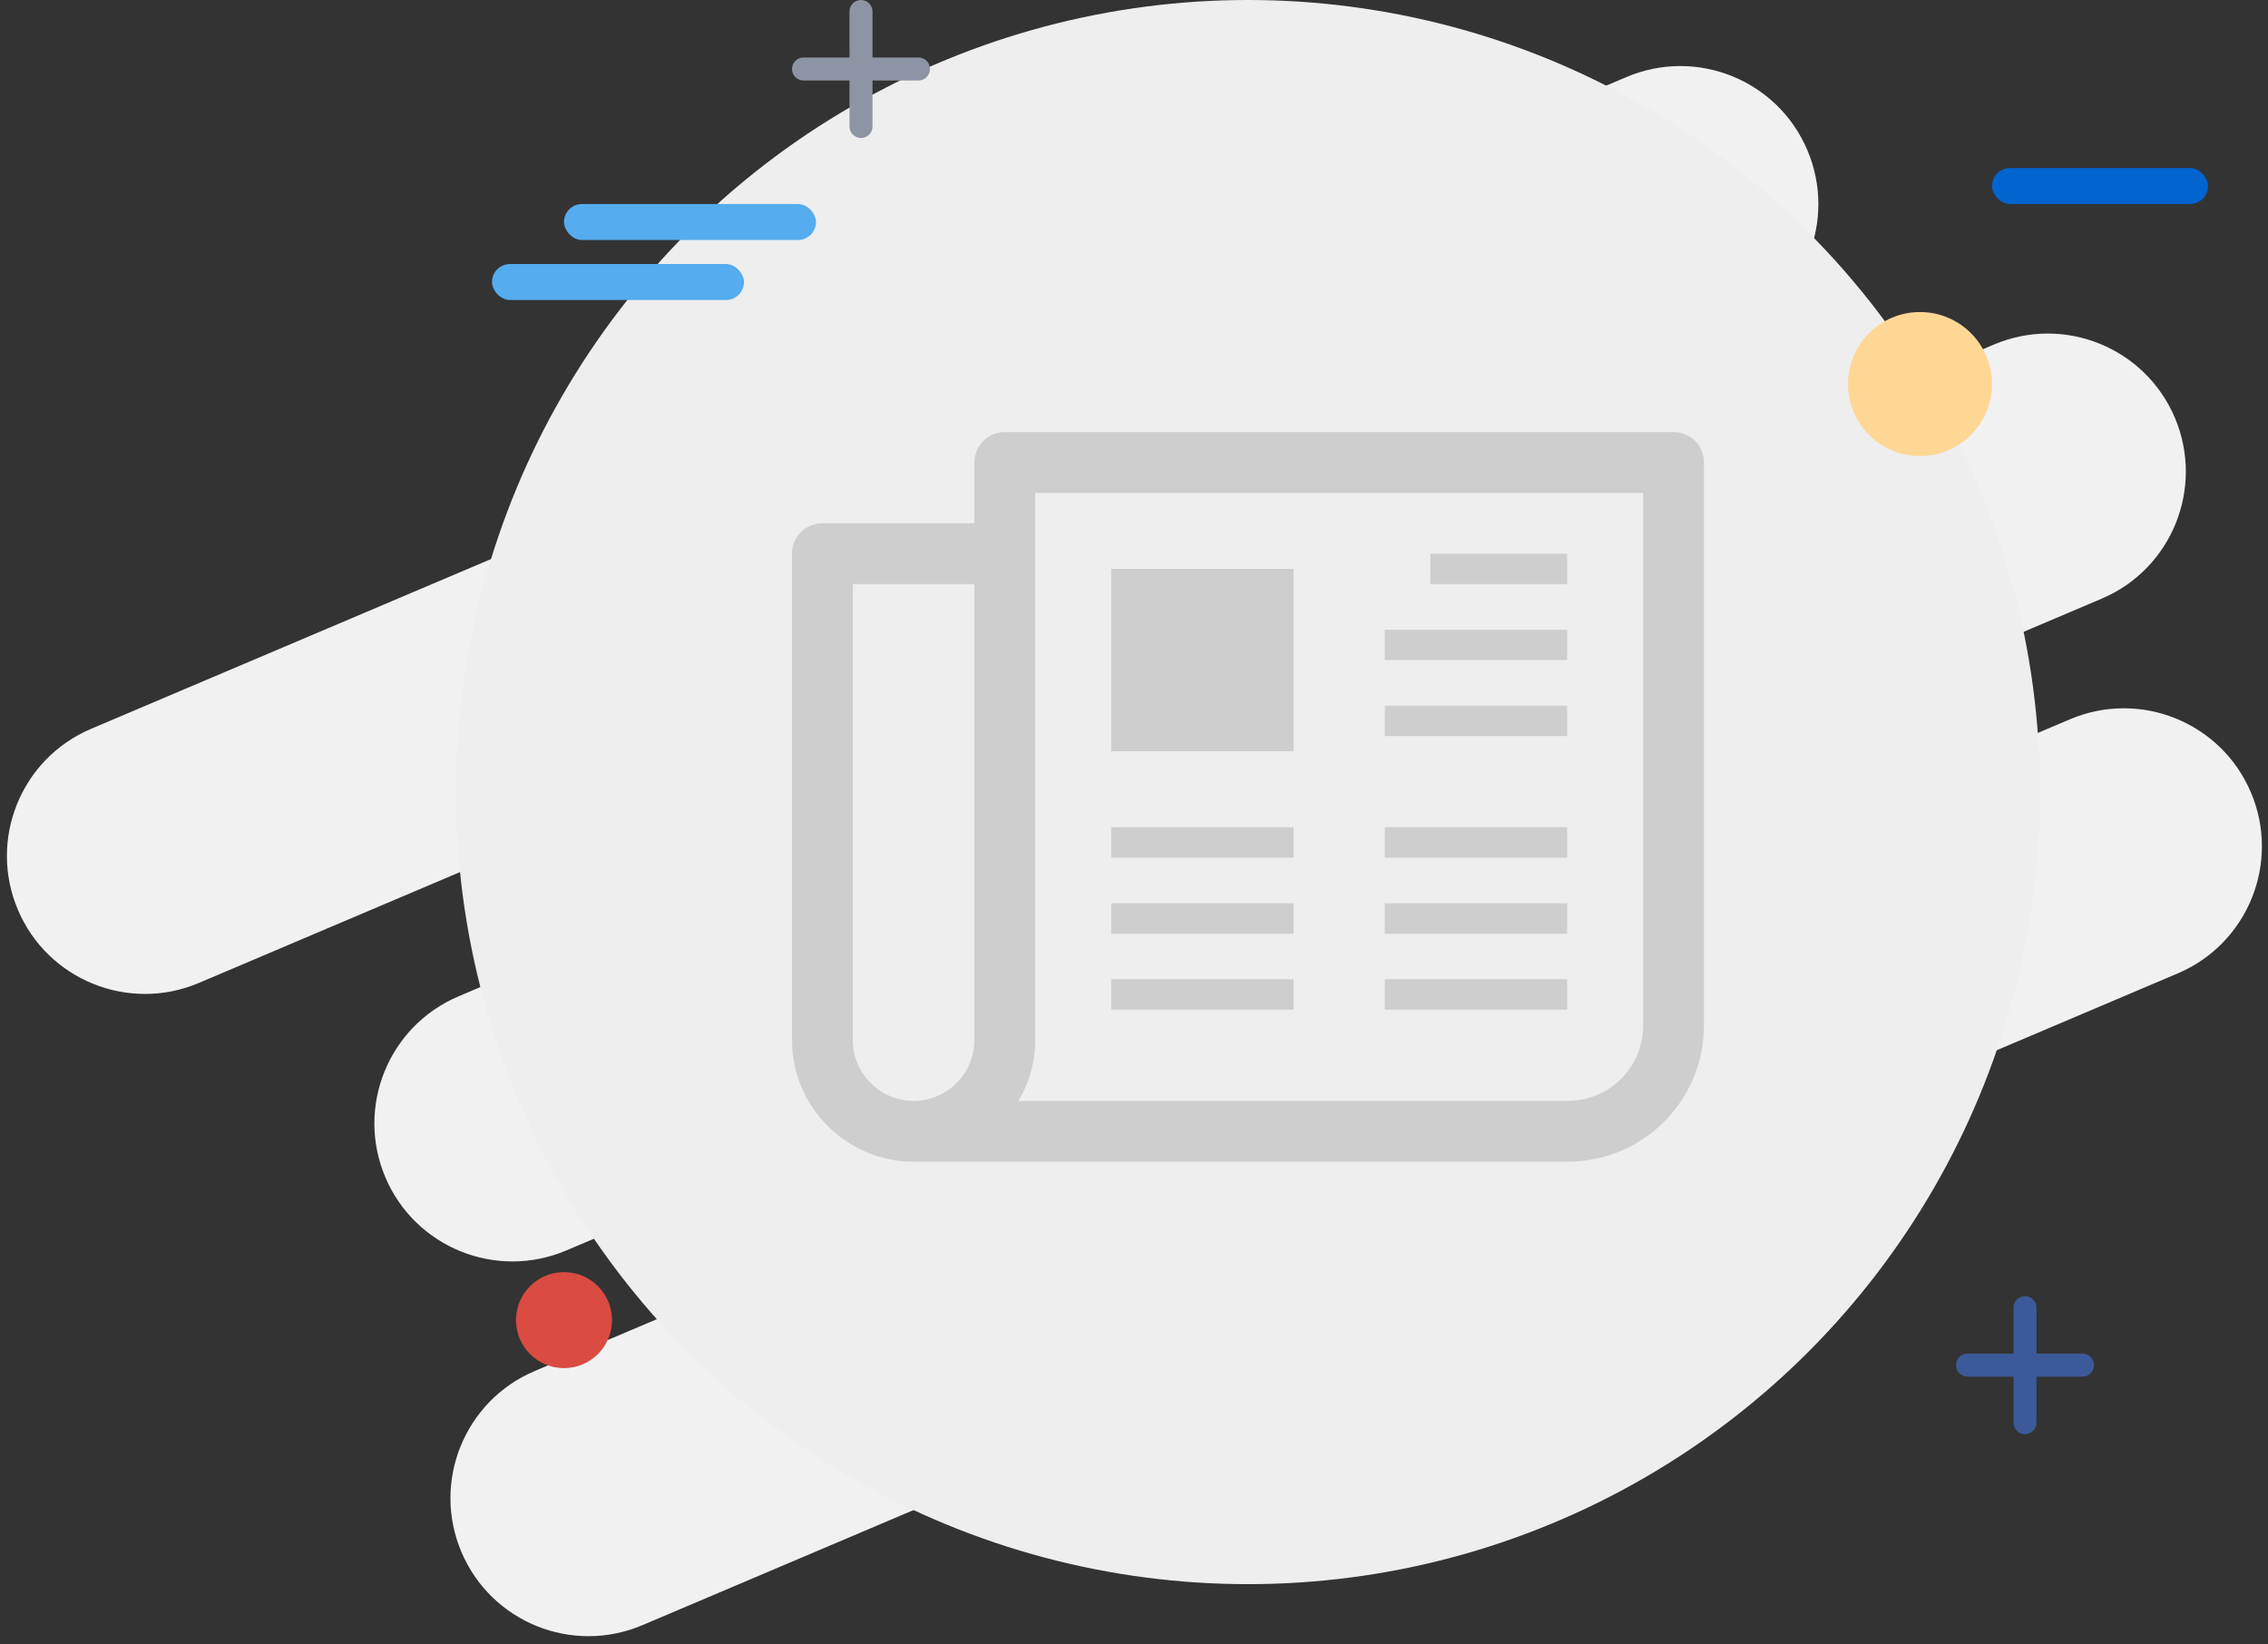 <?xml version="1.0" encoding="UTF-8"?>
<svg width="189px" height="137px" viewBox="0 0 189 137" version="1.1" xmlns="http://www.w3.org/2000/svg" xmlns:xlink="http://www.w3.org/1999/xlink">
    <rect x="0" y="0" width="189" height="137" fill="#333333" stroke="none"/>
    <!-- Generator: Sketch 48.2 (47327) - http://www.bohemiancoding.com/sketch -->
    <title>Illustration_News_not found</title>
    <desc>Created with Sketch.</desc>
    <defs></defs>
    <g id="DG_Home_Company_no-result" stroke="none" stroke-width="1" fill="none" fill-rule="evenodd" transform="translate(-1059, -1016)">
        <g id="Illustration_News_not-found" transform="translate(1056, 1010)">
            <path d="M21.225,32.325 L160.225,32.325 C166.577,32.325 171.725,37.474 171.725,43.825 C171.725,50.176 166.577,55.325 160.225,55.325 L21.225,55.325 C14.874,55.325 9.725,50.176 9.725,43.825 C9.725,37.474 14.874,32.325 21.225,32.325 Z M40.703,64.808 L179.703,64.808 C186.054,64.808 191.203,69.957 191.203,76.308 C191.203,82.659 186.054,87.808 179.703,87.808 L40.703,87.808 C34.352,87.808 29.203,82.659 29.203,76.308 C29.203,69.957 34.352,64.808 40.703,64.808 Z M34.338,96.027 L173.338,96.027 C179.689,96.027 184.838,101.176 184.838,107.527 C184.838,113.879 179.689,119.027 173.338,119.027 L34.338,119.027 C27.986,119.027 22.838,113.879 22.838,107.527 C22.838,101.176 27.986,96.027 34.338,96.027 Z" id="Combined-Shape" fill="#F1F1F1" transform="translate(100.464, 75.676) rotate(-23) translate(-100.464, -75.676) "></path>
            <circle id="Oval-2" fill="#EEEEEE" cx="107" cy="72" r="66"></circle>
            <rect id="Rectangle-7" fill="#55ACEE" x="50" y="23" width="21" height="3" rx="1.5"></rect>
            <rect id="Rectangle-7-Copy" fill="#55ACEE" x="44" y="28" width="21" height="3" rx="1.5"></rect>
            <rect id="Rectangle-8" fill="#0164CF" x="169" y="20" width="18" height="3" rx="1.5"></rect>
            <path d="M170.792,118.792 L170.792,114.958 C170.792,114.429 171.221,114 171.75,114 C172.279,114 172.708,114.429 172.708,114.958 L172.708,118.792 L176.542,118.792 C177.071,118.792 177.5,119.221 177.5,119.75 C177.5,120.279 177.071,120.708 176.542,120.708 L172.708,120.708 L172.708,124.542 C172.708,125.071 172.279,125.5 171.75,125.5 C171.221,125.5 170.792,125.071 170.792,124.542 L170.792,120.708 L166.958,120.708 C166.429,120.708 166,120.279 166,119.75 C166,119.221 166.429,118.792 166.958,118.792 L170.792,118.792 Z" id="Combined-Shape" fill="#3C5A99"></path>
            <path d="M73.792,10.792 L73.792,6.958 C73.792,6.429 74.221,6 74.75,6 C75.279,6 75.708,6.429 75.708,6.958 L75.708,10.792 L79.542,10.792 C80.071,10.792 80.5,11.221 80.5,11.75 C80.5,12.279 80.071,12.708 79.542,12.708 L75.708,12.708 L75.708,16.542 C75.708,17.071 75.279,17.5 74.75,17.5 C74.221,17.5 73.792,17.071 73.792,16.542 L73.792,12.708 L69.958,12.708 C69.429,12.708 69,12.279 69,11.75 C69,11.221 69.429,10.792 69.958,10.792 L73.792,10.792 Z" id="Combined-Shape-Copy" fill="#8D95A5"></path>
            <circle id="Oval-3" fill="#FFD794" cx="163" cy="38" r="6"></circle>
            <circle id="Oval-4" fill="#DA4B42" cx="50" cy="116" r="4"></circle>
            <path d="M118.4,90.133 L133.6,90.133 L133.6,87.6 L118.4,87.6 L118.4,90.133 Z M118.4,83.8 L133.6,83.8 L133.6,81.267 L118.4,81.267 L118.4,83.8 Z M118.4,77.467 L133.6,77.467 L133.6,74.933 L118.4,74.933 L118.4,77.467 Z M95.6,90.133 L110.8,90.133 L110.8,87.6 L95.6,87.6 L95.6,90.133 Z M95.6,83.8 L110.8,83.8 L110.8,81.267 L95.6,81.267 L95.6,83.8 Z M95.6,77.467 L110.8,77.467 L110.8,74.933 L95.6,74.933 L95.6,77.467 Z M118.4,67.333 L133.6,67.333 L133.6,64.8 L118.4,64.8 L118.4,67.333 Z M118.4,61 L133.6,61 L133.6,58.467 L118.4,58.467 L118.4,61 Z M122.2,54.667 L133.6,54.667 L133.6,52.133 L122.2,52.133 L122.2,54.667 Z M95.6,68.6 L110.8,68.6 L110.8,53.4 L95.6,53.4 L95.6,68.6 Z M139.933,91.4 C139.933,94.947 137.147,97.733 133.6,97.733 L87.873,97.733 C88.76,96.213 89.267,94.567 89.267,92.667 L89.267,52.133 L89.267,47.067 L139.933,47.067 L139.933,91.4 Z M74.067,92.667 L74.067,54.667 L84.2,54.667 L84.2,92.667 C84.2,95.453 81.92,97.733 79.133,97.733 C76.347,97.733 74.067,95.453 74.067,92.667 Z M142.467,42 L86.733,42 C85.34,42 84.2,43.14 84.2,44.533 L84.2,49.6 L71.533,49.6 C70.14,49.6 69,50.74 69,52.133 L69,92.667 C69,98.24 73.56,102.8 79.133,102.8 L133.6,102.8 C139.933,102.8 145,97.733 145,91.4 L145,44.533 C145,43.14 143.86,42 142.467,42 Z" id="ic_news" fill="#CECECE"></path>
        </g>
    </g>
</svg>